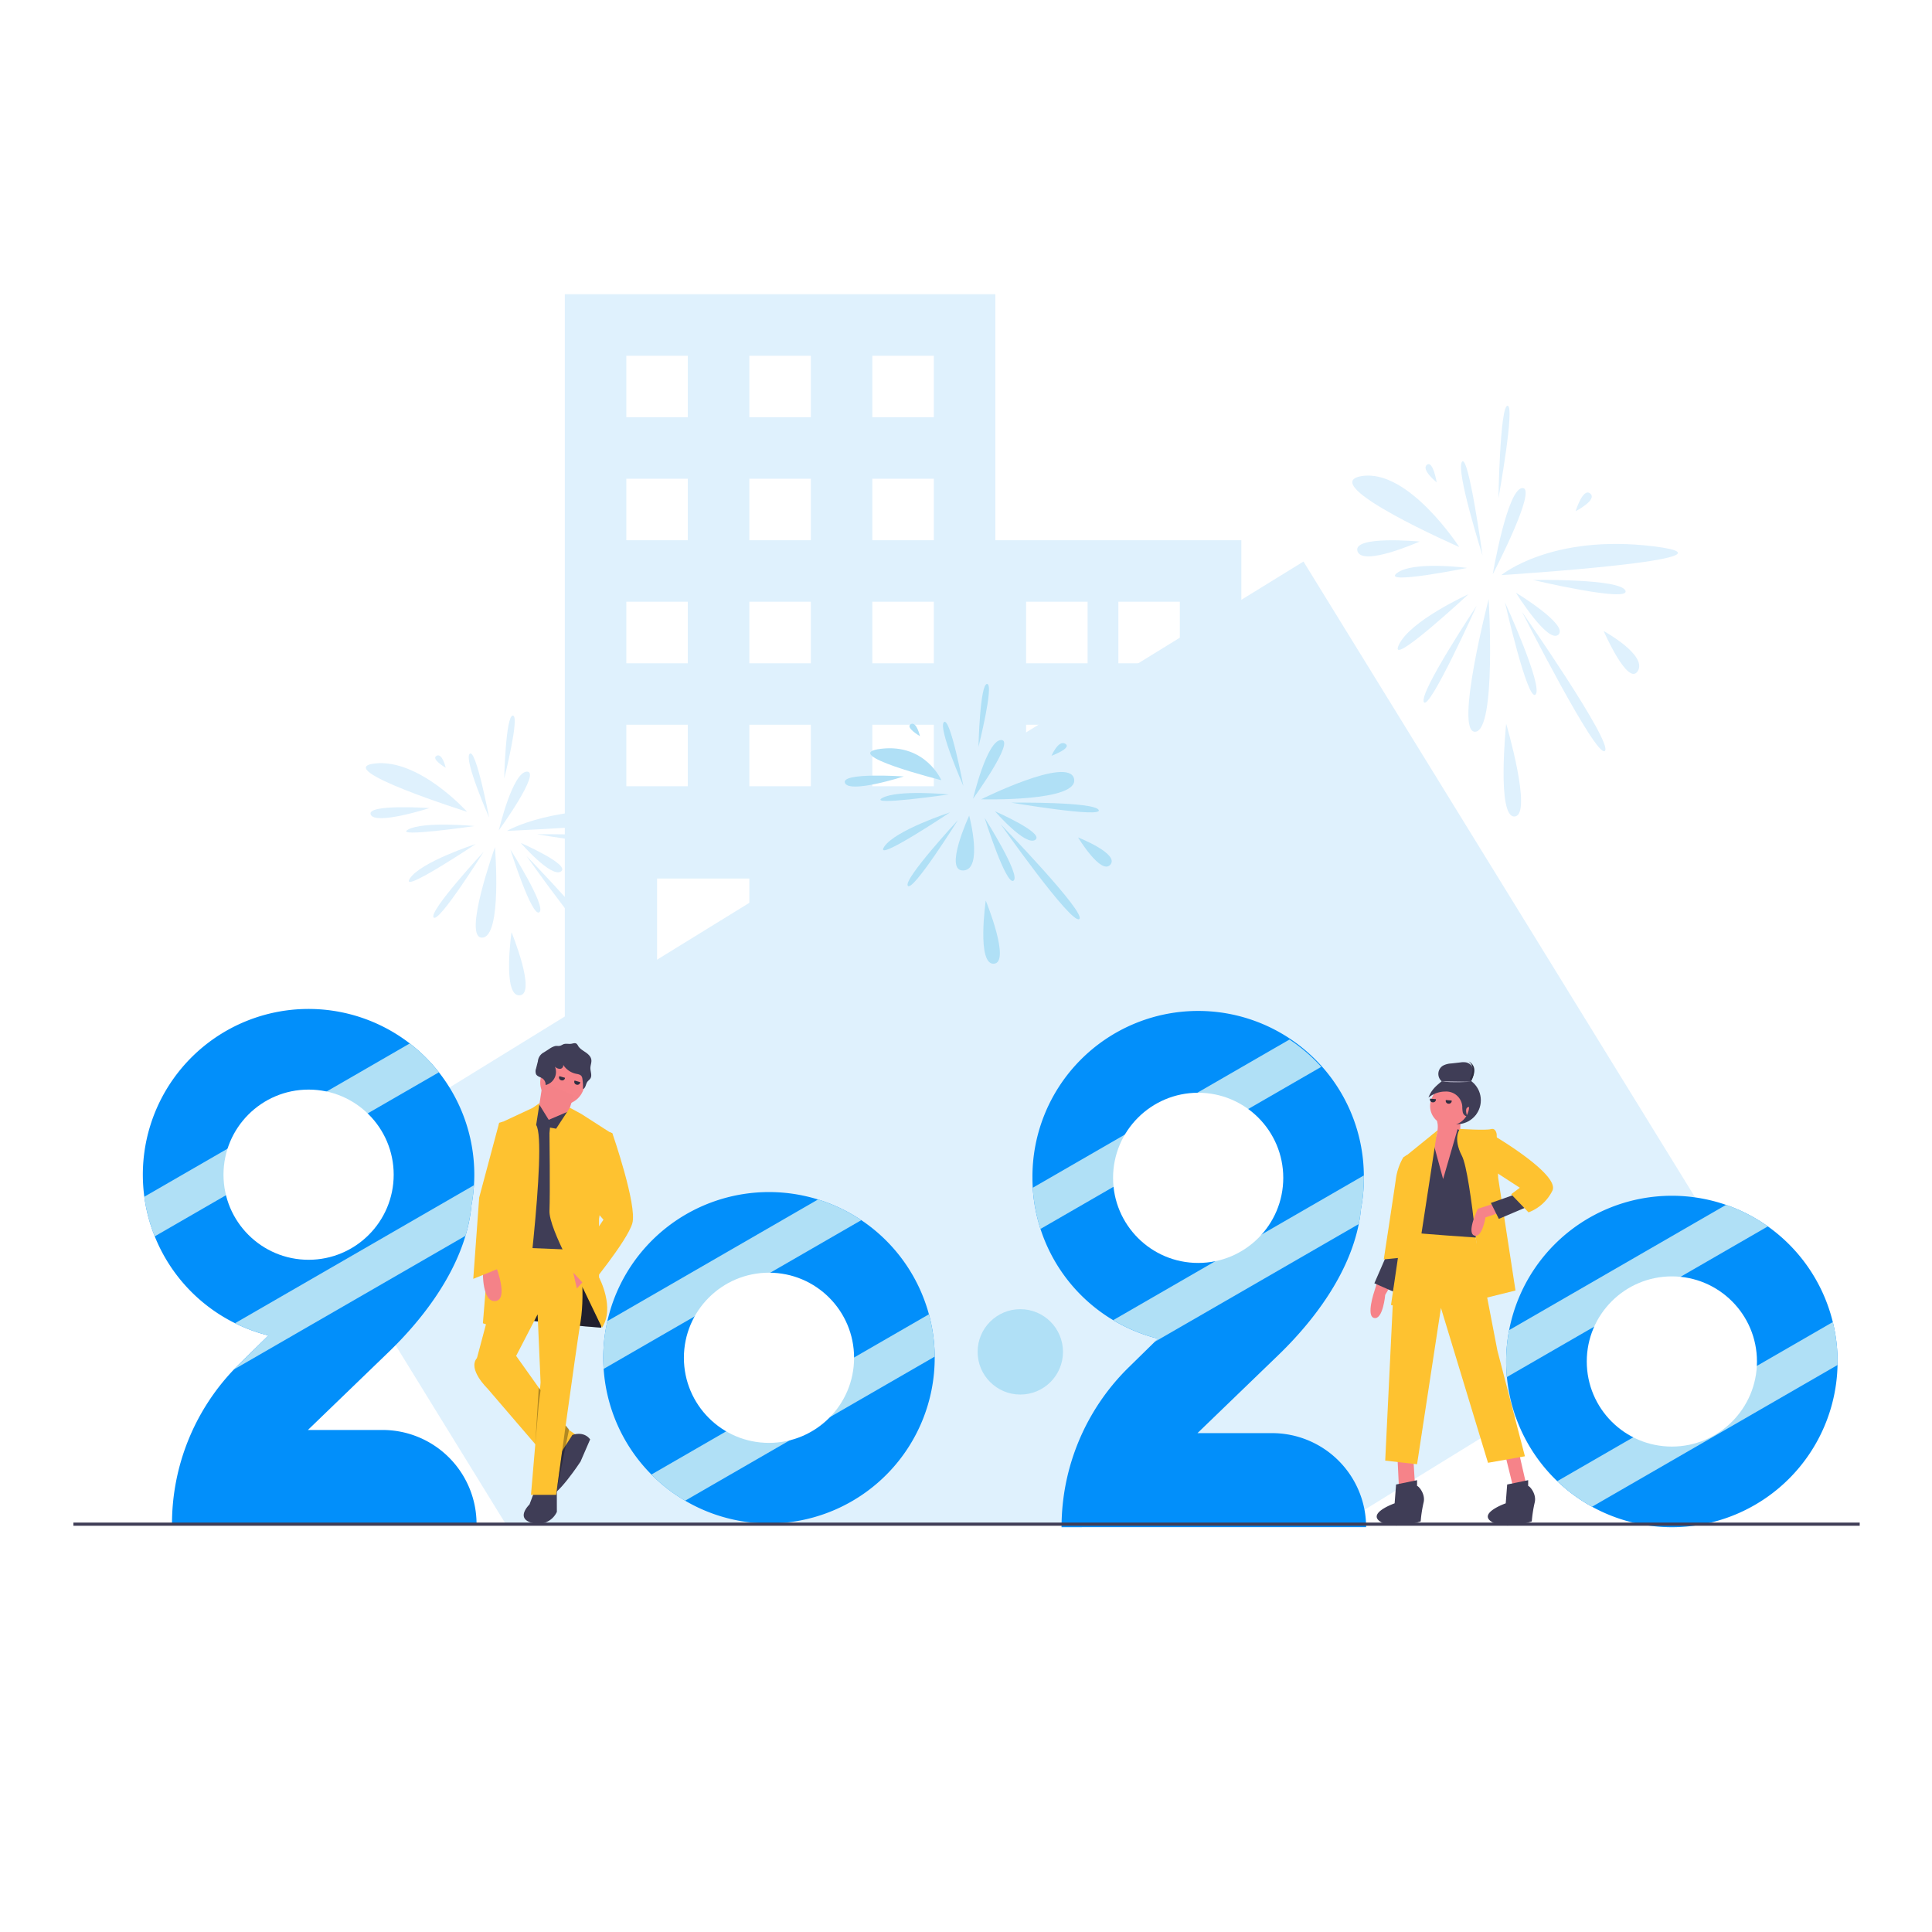 <svg xmlns="http://www.w3.org/2000/svg" xmlns:xlink="http://www.w3.org/1999/xlink" width="1500" height="1500" viewBox="0 0 1500 1500">
  <rect x="0" y="0" width="1500" height="1500" fill="#808080" stroke="none"/>
  <defs>
    <clipPath id="clip-undraw_new_decade_n-4-qd">
      <rect width="1500" height="1500"/>
    </clipPath>
  </defs>
  <g id="undraw_new_decade_n-4-qd" clip-path="url(#clip-undraw_new_decade_n-4-qd)">
    <rect width="1500" height="1500" fill="#fff"/>
    <g id="undraw_new_decade_n-4-qd-2" data-name="undraw_new_decade_n-4-qd">
      <path id="iconmonstr-building-17" d="M527.268,573.019H2V0H336.261V191.006H527.268ZM145.255,453.64H73.627v95.5h71.627Zm119.379,0H193.006v95.5h71.627Zm191.006,0H384.013v95.5H455.64ZM97.5,334.261H49.752v47.752H97.5Zm191.006,0H240.758v47.752H288.51Zm-95.5,0H145.255v47.752h47.752Zm214.882,0H360.137v47.752h47.752Zm71.627,0H431.765v47.752h47.752ZM97.5,238.758H49.752V286.51H97.5Zm191.006,0H240.758V286.51H288.51Zm-95.5,0H145.255V286.51h47.752Zm214.882,0H360.137V286.51h47.752Zm71.627,0H431.765V286.51h47.752ZM97.5,143.255H49.752v47.752H97.5Zm191.006,0H240.758v47.752H288.51Zm-95.5,0H145.255v47.752h47.752Zm-95.5-95.5H49.752V95.5H97.5Zm191.006,0H240.758V95.5H288.51Zm-95.5,0H145.255V95.5h47.752Z" transform="translate(436.522 228.43)" fill="#dff1fd" fill-rule="evenodd"/>
      <path id="Path_5364" data-name="Path 5364" d="M1264.886,653.461,952.361,845.955H303.8L140.39,580.657,923.1,98.565Z" transform="translate(88.914 337.406)" fill="#dff1fd"/>
      <path id="Path_5365" data-name="Path 5365" d="M916.932,549.344l-.562,17.039-4.5,36.445L896.7,605.2l-3.934-14.673V571.59s8.429-13.253,6.181-22.246S916.932,549.344,916.932,549.344Z" transform="translate(216.989 322.027)" fill="#f68389"/>
      <circle id="Ellipse_759" data-name="Ellipse 759" cx="18.587" cy="18.587" r="18.587" transform="translate(1112.548 835.66)" fill="#3f3d56"/>
      <path id="Path_5366" data-name="Path 5366" d="M837.622,665.95l1.123,23.041,12.363-3.371-1.123-18.545Z" transform="translate(247.409 466.385)" fill="#f68389"/>
      <path id="Path_5367" data-name="Path 5367" d="M905.844,664.431l5.9,23.882,10.114-2.247-5.338-23.322Z" transform="translate(262.918 465.656)" fill="#f68389"/>
      <path id="Path_5368" data-name="Path 5368" d="M860.773,649.513l-2.248,7.305s-6.743,19.668,0,20.792,8.429-17.983,8.429-17.983l3.934-6.743Z" transform="translate(208.523 345.706)" fill="#f68389"/>
      <path id="Path_5369" data-name="Path 5369" d="M832.523,537.289l-9.554,21.916,14.466,6.372,8.012-28.289Z" transform="translate(244.078 437.137)" fill="#3f3d56"/>
      <path id="Path_5370" data-name="Path 5370" d="M898.958,522.345l17.983,93.285L938.3,697.676l-28.66,5.058L873.108,582.474,854.564,703.856l-24.726-2.809,6.181-127.563,13.487-54.51Z" transform="translate(245.64 432.974)" fill="#fec230"/>
      <path id="Path_5371" data-name="Path 5371" d="M890.789,779.464c1.124,0,6.743,6.182,5.058,12.925A99.789,99.789,0,0,0,893.6,807s-20.511,7.024-31.188.281,10.958-14.33,10.958-14.33l1.124-14.611,16.3-3.372Z" transform="translate(209.415 374.225)" fill="#3f3d56"/>
      <path id="Path_5372" data-name="Path 5372" d="M961.072,779.464c1.124,0,6.744,6.182,5.058,12.925A99.8,99.8,0,0,0,963.882,807s-20.511,7.024-31.189.281,10.958-14.33,10.958-14.33l1.124-14.611,16.3-3.372Z" transform="translate(225.392 374.225)" fill="#3f3d56"/>
      <circle id="Ellipse_760" data-name="Ellipse 760" cx="15.173" cy="15.173" r="15.173" transform="translate(1110.318 843.491)" fill="#f68389"/>
      <path id="Path_5373" data-name="Path 5373" d="M905.631,591.677,916.87,552.9l3.934,2.248,21.916,55.071L932.6,637.2s-49.452-3.372-49.452-3.934,5.058-65.187,5.058-65.187l9.814-11.351.3,7.979Z" transform="translate(214.803 323.744)" fill="#3f3d56"/>
      <path id="Path_5374" data-name="Path 5374" d="M941.032,556.866s-.562-5.058-4.5-3.934-24.035-.163-24.035-.163-5.749,6.906,1.557,20.955S929.512,684.71,929.512,684.71l26.131-6.462-13.487-87.665Z" transform="translate(220.986 323.714)" fill="#fec230"/>
      <path id="Path_5375" data-name="Path 5375" d="M869.746,458.306l-26.692,21.635,1.685,37.652L833.5,594.018l14.61,3.371L868.9,461.96Z" transform="translate(246.473 419.183)" fill="#fec230"/>
      <path id="Path_5376" data-name="Path 5376" d="M936.73,600.063,924.367,604s-8.991,18.544-2.81,20.792,8.7-14.024,8.7-14.024l11.529-3.959Z" transform="translate(223.04 334.465)" fill="#f68389"/>
      <path id="Path_5377" data-name="Path 5377" d="M882.467,571.106l-.579-1.874-2.793,1.874a45.518,45.518,0,0,0-5.62,15.735c-1.124,8.429-9.553,63.5-9.553,63.5l16.859-1.686Z" transform="translate(210.432 327.457)" fill="#fec230"/>
      <path id="Path_5378" data-name="Path 5378" d="M915.793,498.828l-19.106,6.743,6.181,12.363,22.478-9.552Z" transform="translate(260.836 428.394)" fill="#3f3d56"/>
      <path id="Path_5379" data-name="Path 5379" d="M930.313,555.191c.562,0,55.633,32.031,49.452,44.956a34.006,34.006,0,0,1-18.544,16.859l-13.487-14.049,6.743-5.058-20.792-13.487Z" transform="translate(225.523 324.265)" fill="#fec230"/>
      <path id="Path_5380" data-name="Path 5380" d="M930.138,534.482c-.285-3.478-1.95-7.044-5.03-8.685,1.546-3.106,2.929-6.652,1.909-9.968a7.608,7.608,0,0,0-5.731-5.128,14.932,14.932,0,0,0-4.453.058l-6.944.787a15.164,15.164,0,0,0-6.508,1.753,7.539,7.539,0,0,0-.871,12.1c-4.858,3.886-8.1,6.836-10.315,12.651a20.887,20.887,0,0,1,13.12-4.7,12.506,12.506,0,0,1,13.139,11.459,23.141,23.141,0,0,0,.427,4.852c.472,1.558,1.895,3.018,3.507,2.79-.224.032-1.6-4.1-.631-6.01l.015-.031a1.817,1.817,0,0,1,.987-.847,2.842,2.842,0,0,1,3.777,1.976c.539,2.07,1.4,4.712,2.155,4.011.987-.918.572-9.015.838-10.27a23.568,23.568,0,0,0,.607-6.8Z" transform="translate(216.859 314.119)" fill="#3f3d56"/>
      <path id="Path_5381" data-name="Path 5381" d="M923.132,522.991s-15.272,1-22.576-.332" transform="translate(218.759 316.869)" fill="#d0cde1"/>
      <path id="Path_5382" data-name="Path 5382" d="M918.384,523.8c1.547-3.106,2.929-6.652,1.909-9.968a7.531,7.531,0,0,0-2.664-3.744,7.624,7.624,0,0,1,4.073,4.59c1.02,3.317-.363,6.862-1.909,9.968C918.567,524.467,921.464,525.446,918.384,523.8Z" transform="translate(222.641 314.012)" fill="#2f2e41"/>
      <path id="Path_5383" data-name="Path 5383" d="M153.7,752.656,176.409,730.4a127.879,127.879,0,0,1-25.921-9.536,128.674,128.674,0,1,1,185.78-115.307q0,4.124-.27,8.2a129.353,129.353,0,0,1-1.951,15.7,121.55,121.55,0,0,1-4.639,23.552c-10.175,34.12-34.181,65.674-59.586,90.2L207.08,803.762h57.905a73.035,73.035,0,0,1,73.026,73.014l-236.456.012a173.786,173.786,0,0,1,48.053-119.975Q151.609,754.7,153.7,752.656Z" transform="translate(31.98 306.463)" fill="#028ffa"/>
      <path id="Path_5384" data-name="Path 5384" d="M308.559,521.106l-55.315,31.935-109.98,63.5L87.936,648.49a127.863,127.863,0,0,1-8.076-30.781L144.478,580.4l76.879-44.38,64.594-37.311A128.451,128.451,0,0,1,308.559,521.106Z" transform="translate(32.197 311.425)" fill="#b0e0f6"/>
      <path id="Path_5385" data-name="Path 5385" d="M322.9,588.407a129.347,129.347,0,0,1-1.951,15.7,121.55,121.55,0,0,1-4.639,23.552L136.51,731.464q2.007-2.117,4.1-4.161l22.705-22.251a127.879,127.879,0,0,1-25.921-9.536Z" transform="translate(45.075 331.815)" fill="#b0e0f6"/>
      <circle id="Ellipse_761" data-name="Ellipse 761" cx="66.069" cy="66.069" r="66.069" transform="translate(173.521 845.953)" fill="#fff"/>
      <path id="Path_5386" data-name="Path 5386" d="M627.512,721.392a128.665,128.665,0,0,1-257.038,8.628c-.2-2.847-.295-5.732-.295-8.628a128.677,128.677,0,0,1,252.84-33.776v.012a127.694,127.694,0,0,1,4.48,32.843v.012C627.512,720.79,627.512,721.085,627.512,721.392Z" transform="translate(98.193 332.793)" fill="#028ffa"/>
      <path id="Path_5387" data-name="Path 5387" d="M570.516,613.463l-70.694,40.808-58.7,33.9-70.645,40.784c-.2-2.847-.295-5.732-.295-8.628a128.791,128.791,0,0,1,3.166-28.474l163.6-94.455a128.241,128.241,0,0,1,33.567,16.066Z" transform="translate(98.193 333.859)" fill="#b0e0f6"/>
      <path id="Path_5388" data-name="Path 5388" d="M620.578,702.891v.012l-81.2,46.871-.025.012-31.383,18.128L426.8,814.786a128.155,128.155,0,0,1-26.167-20.337l58.065-33.53L558,703.59l58.1-33.543a127.693,127.693,0,0,1,4.48,32.843Z" transform="translate(105.115 350.374)" fill="#b0e0f6"/>
      <circle id="Ellipse_762" data-name="Ellipse 762" cx="66.069" cy="66.069" r="66.069" transform="translate(530.971 988.114)" fill="#fff"/>
      <path id="Path_5389" data-name="Path 5389" d="M736.626,735.039l2.516-2.467a128.555,128.555,0,0,1-97.228-117.148q-.239-3.811-.233-7.7a128.653,128.653,0,1,1,257.3-1.866c.021.626.021,1.24.021,1.866a129.855,129.855,0,0,1-2.216,23.868,113.111,113.111,0,0,1-1.76,11.982v.012c-7.683,38.538-34.205,74.5-62.471,101.782l-62.741,60.556h57.905a73.035,73.035,0,0,1,73.026,73.014l-236.468.012a173.794,173.794,0,0,1,52.157-124.127Z" transform="translate(159.91 306.75)" fill="#028ffa"/>
      <path id="Path_5390" data-name="Path 5390" d="M865.844,517.446,647.884,643.283a127.511,127.511,0,0,1-6.014-31.972L841.187,496.238a128.834,128.834,0,0,1,24.657,21.208Z" transform="translate(159.954 310.863)" fill="#b0e0f6"/>
      <path id="Path_5391" data-name="Path 5391" d="M887.386,584.073a129.854,129.854,0,0,1-2.216,23.868,113.174,113.174,0,0,1-1.76,11.982v.012l-158.4,91.448,2.516-2.467a127.852,127.852,0,0,1-34.758-14.36L887.362,582.208C887.386,582.833,887.386,583.447,887.386,584.073Z" transform="translate(171.525 330.406)" fill="#b0e0f6"/>
      <circle id="Ellipse_763" data-name="Ellipse 763" cx="66.069" cy="66.069" r="66.069" transform="translate(864.182 848.408)" fill="#fff"/>
      <path id="Path_5392" data-name="Path 5392" d="M1198.66,723.725c0,.908-.012,1.829-.025,2.737a128.658,128.658,0,0,1-256.719,9.364c-.393-3.989-.577-8.014-.577-12.1a128.66,128.66,0,1,1,257.32,0Z" transform="translate(228.03 333.32)" fill="#028ffa"/>
      <path id="Path_5393" data-name="Path 5393" d="M1144.535,617.524,941.917,734.512c-.393-3.989-.577-8.014-.577-12.1a127.379,127.379,0,0,1,2.319-24.35l168.45-97.253a128.02,128.02,0,0,1,32.426,16.716Z" transform="translate(228.03 334.634)" fill="#b0e0f6"/>
      <path id="Path_5394" data-name="Path 5394" d="M1191.311,705.557c0,.908-.012,1.829-.025,2.737l-190.6,110.042A128.479,128.479,0,0,1,973.67,798.49l213.971-123.542a128.312,128.312,0,0,1,3.67,30.609Z" transform="translate(235.38 351.488)" fill="#b0e0f6"/>
      <circle id="Ellipse_764" data-name="Ellipse 764" cx="66.069" cy="66.069" r="66.069" transform="translate(1231.961 990.978)" fill="#fff"/>
      <path id="Path_5395" data-name="Path 5395" d="M384.3,678.769V689.68s-78.106-5.743-82.126-12.06,5.169-48.242,5.169-48.242l67.768,13.209Z" transform="translate(82.504 341.129)" fill="#2f2e41"/>
      <path id="Path_5396" data-name="Path 5396" d="M384.3,678.769V689.68s-78.106-5.743-82.126-12.06,5.169-48.242,5.169-48.242l67.768,13.209Z" transform="translate(82.504 341.129)" opacity="0.3"/>
      <path id="Path_5397" data-name="Path 5397" d="M319.381,694.648l42.5,59.728,5.743,4.02-16.655,24.7-52.262-60.877s-15.506-14.932-8.04-23.547S319.381,694.648,319.381,694.648Z" transform="translate(79.656 355.688)" fill="#fec230"/>
      <path id="Path_5398" data-name="Path 5398" d="M355.272,746.522s8.615-3.446,13.783,3.446L361.59,767.2s-18.378,28.141-25.844,27.567S330,783.278,332.3,782.129s8-12.3,8-12.3Z" transform="translate(89.136 367.562)" fill="#3f3d56"/>
      <path id="Path_5399" data-name="Path 5399" d="M345.56,781.033l.033,17.176a15.931,15.931,0,0,1-18.952,8.615c-13.783-3.446-2.3-14.358-2.3-14.358l3.446-9.189Z" transform="translate(86.754 375.603)" fill="#3f3d56"/>
      <circle id="Ellipse_765" data-name="Ellipse 765" cx="17.229" cy="17.229" r="17.229" transform="translate(419.425 823.197)" fill="#f68389"/>
      <path id="Path_5400" data-name="Path 5400" d="M297.573,427.874l-3.445,22.4,16.08,22.972,11.486-35.033Z" transform="translate(123.861 412.265)" fill="#f48288"/>
      <path id="Path_5401" data-name="Path 5401" d="M306.317,453.92l15.478-6.6,2.326,112.851-48.242-3.446,16.655-107.97,6.495-6.6Z" transform="translate(119.713 415.509)" fill="#3f3d56"/>
      <path id="Path_5402" data-name="Path 5402" d="M336.149,559.1l.428-4.311,4.741.865,10.646-16.275,8.88,4.789,24.121,15.506-10.338,66.045v45.37s12.635,23.547,2.3,39.053l-14.358-29.864s-26.992-46.519-26.418-60.877S336.149,559.1,336.149,559.1Z" transform="translate(90.455 320.669)" fill="#fec230"/>
      <path id="Path_5403" data-name="Path 5403" d="M335.383,553.447l2.661-17.008-5.532,3.8L306.667,552.3,294.033,707.362l30.438,10.912S344.572,567.23,335.383,553.447Z" transform="translate(80.884 320.002)" fill="#fec230"/>
      <path id="Path_5404" data-name="Path 5404" d="M313.261,627.506l56.282,2.3s5.169,31.013,1.149,55.708S351.74,819.9,351.74,819.9H332.214L339.68,732.6l-2.3-52.836L320.727,711.93l-30.438,1.723Z" transform="translate(80.032 340.703)" fill="#fec230"/>
      <path id="Path_5405" data-name="Path 5405" d="M355.114,498.995c1.339-.217,2.819-.839,3.955-.1a5.247,5.247,0,0,1,1.368,1.823c1.314,2.145,3.616,3.439,5.693,4.859s4.149,3.279,4.525,5.767c.324,2.142-.691,4.264-.721,6.431-.038,2.74,1.448,5.711.045,8.065-.642,1.076-1.783,1.769-2.484,2.807-1.239,1.833-1.234,4.787-3.324,5.51a43.042,43.042,0,0,0-.44-7.828,5.114,5.114,0,0,0-.666-2.128c-.935-1.4-2.853-1.61-4.5-1.966a15.461,15.461,0,0,1-10.084-7.461c1.052,1.246-.142,3.353-1.745,3.655a5.328,5.328,0,0,1-4.378-1.744,10.488,10.488,0,0,1-7.232,14.351,5.69,5.69,0,0,0-2.336-5.058c-1.66-1.173-4.032-1.521-5.021-3.3a6.227,6.227,0,0,1-.017-4.514l1.408-5.589a8.6,8.6,0,0,1,4.632-6.89l4.22-2.7a15.172,15.172,0,0,1,4.324-2.177c1.381-.346,2.78.081,4.133-.289,1.118-.306,2.027-1.108,3.19-1.365C351.457,498.763,353.307,499.287,355.114,498.995Z" transform="translate(88.455 311.387)" fill="#3f3d56"/>
      <path id="Path_5406" data-name="Path 5406" d="M304.371,640.141s9.763,25.269-.574,26.418-9.763-22.4-9.763-22.4Z" transform="translate(80.883 343.575)" fill="#f48288"/>
      <path id="Path_5407" data-name="Path 5407" d="M278.794,454.91l-2.764-1.964-2.98.816-15.506,58-4.6,63.174,21.25-8.615-1.149-44.8Z" transform="translate(114.501 417.964)" fill="#fec230"/>
      <path id="Path_5408" data-name="Path 5408" d="M325.3,553.829l-6.317,6.891-2.811-12.376Z" transform="translate(128.872 439.65)" fill="#f48288"/>
      <path id="Path_5409" data-name="Path 5409" d="M376.816,556.755l2.913-2.024,2.255.875s19.526,56.282,15.506,70.065-34.458,50.539-34.458,50.539l-13.783-14.932L375.093,622.8l-8.04-9.189Z" transform="translate(93.436 324.16)" fill="#fec230"/>
      <path id="Path_5410" data-name="Path 5410" d="M294.851,633.947l-2.663,31.138,2.663-43.921,1.441,2.025Z" transform="translate(123.421 456.204)" opacity="0.3"/>
      <path id="Path_5411" data-name="Path 5411" d="M312.661,645.1,305.8,694.99l9.509-46.859Z" transform="translate(126.515 461.645)" opacity="0.3"/>
      <rect id="Rectangle_922" data-name="Rectangle 922" width="1386.873" height="2.455" transform="translate(57 1182.133)" fill="#3f3d56"/>
      <circle id="Ellipse_766" data-name="Ellipse 766" cx="33.138" cy="33.138" r="33.138" transform="translate(759.027 1016.445)" fill="#b0e0f6"/>
      <path id="Path_5412" data-name="Path 5412" d="M927.612,214.571s-45.362,20.489-54.062,39.4S927.612,214.571,927.612,214.571Z" transform="translate(212.432 246.834)" fill="#dff1fd"/>
      <path id="Path_5413" data-name="Path 5413" d="M927.031,198.2s-41.8-5.635-54.484,3.995S927.031,198.2,927.031,198.2Z" transform="translate(212.03 242.74)" fill="#dff1fd"/>
      <path id="Path_5414" data-name="Path 5414" d="M929.49,203.578s-21.027-66.21-15.932-72.764S929.49,203.578,929.49,203.578Z" transform="translate(221.534 227.707)" fill="#dff1fd"/>
      <path id="Path_5415" data-name="Path 5415" d="M932.867,214.288s11.286-66.924,23.109-66.924S932.867,214.288,932.867,214.288Z" transform="translate(226.104 231.557)" fill="#dff1fd"/>
      <path id="Path_5416" data-name="Path 5416" d="M938.264,206.92s38.8-32.154,118.3-22.339S938.264,206.92,938.264,206.92Z" transform="translate(227.331 239.593)" fill="#dff1fd"/>
      <path id="Path_5417" data-name="Path 5417" d="M958.313,205.518s67.965-1.19,71.784,8.327S958.313,205.518,958.313,205.518Z" transform="translate(231.889 244.766)" fill="#dff1fd"/>
      <path id="Path_5418" data-name="Path 5418" d="M947.517,213.56s41.052,24.883,33.03,32.539S947.517,213.56,947.517,213.56Z" transform="translate(229.435 246.604)" fill="#dff1fd"/>
      <path id="Path_5419" data-name="Path 5419" d="M1003.035,237.829s34.069,18.616,26.5,31.027S1003.035,237.829,1003.035,237.829Z" transform="translate(242.055 252.121)" fill="#dff1fd"/>
      <path id="Path_5420" data-name="Path 5420" d="M951.373,225.694s70.977,101.767,64.353,107.973S951.373,225.694,951.373,225.694Z" transform="translate(230.312 249.363)" fill="#dff1fd"/>
      <path id="Path_5421" data-name="Path 5421" d="M940.578,219.627s29.883,65.269,23.785,71.614S940.578,219.627,940.578,219.627Z" transform="translate(227.857 247.984)" fill="#dff1fd"/>
      <path id="Path_5422" data-name="Path 5422" d="M933.194,217.6s-26.9,104.073-10.391,103S933.194,217.6,933.194,217.6Z" transform="translate(222.599 247.524)" fill="#dff1fd"/>
      <path id="Path_5423" data-name="Path 5423" d="M930.354,221.82s-45.146,67.716-41.014,74.847S930.354,221.82,930.354,221.82Z" transform="translate(216.148 248.482)" fill="#dff1fd"/>
      <path id="Path_5424" data-name="Path 5424" d="M927.045,194.941s-39.36-60.971-75.756-55.062S927.045,194.941,927.045,194.941Z" transform="translate(205.908 229.764)" fill="#dff1fd"/>
      <path id="Path_5425" data-name="Path 5425" d="M895.578,181.383s-52.05-4.964-48.265,7.446S895.578,181.383,895.578,181.383Z" transform="translate(206.611 239.067)" fill="#dff1fd"/>
      <path id="Path_5426" data-name="Path 5426" d="M899,146.413s-2.839-17.375-7.571-13.652S899,146.413,899,146.413Z" transform="translate(216.438 228.118)" fill="#dff1fd"/>
      <path id="Path_5427" data-name="Path 5427" d="M936.465,167.107s12.986-71.562,7.1-71.824S936.465,167.107,936.465,167.107Z" transform="translate(226.922 219.717)" fill="#dff1fd"/>
      <path id="Path_5428" data-name="Path 5428" d="M985.3,164.673s5.678-18.616,11.356-13.652S985.3,164.673,985.3,164.673Z" transform="translate(238.023 232.197)" fill="#dff1fd"/>
      <path id="Path_5429" data-name="Path 5429" d="M941.722,296.478s-7.571,73.223,6.625,71.982S941.722,296.478,941.722,296.478Z" transform="translate(227.659 265.454)" fill="#dff1fd"/>
      <path id="Path_5430" data-name="Path 5430" d="M299.135,372.535s-42.944,13.956-51.18,26.838S299.135,372.535,299.135,372.535Z" transform="translate(70.231 282.743)" fill="#dff1fd"/>
      <path id="Path_5431" data-name="Path 5431" d="M298.585,361.384S259.01,357.546,247,364.1,298.585,361.384,298.585,361.384Z" transform="translate(69.851 279.954)" fill="#dff1fd"/>
      <path id="Path_5432" data-name="Path 5432" d="M300.913,365.047s-19.906-45.1-15.083-49.562S300.913,365.047,300.913,365.047Z" transform="translate(78.848 269.715)" fill="#dff1fd"/>
      <path id="Path_5433" data-name="Path 5433" d="M304.11,372.342s10.684-45.584,21.877-45.584S304.11,372.342,304.11,372.342Z" transform="translate(83.175 272.337)" fill="#dff1fd"/>
      <path id="Path_5434" data-name="Path 5434" d="M309.22,367.323s36.733-21.9,111.99-15.216S309.22,367.323,309.22,367.323Z" transform="translate(84.336 277.811)" fill="#dff1fd"/>
      <path id="Path_5435" data-name="Path 5435" d="M328.2,366.368s64.343-.81,67.958,5.672S328.2,366.368,328.2,366.368Z" transform="translate(88.65 281.334)" fill="#dff1fd"/>
      <path id="Path_5436" data-name="Path 5436" d="M317.98,371.846s38.863,16.949,31.269,22.164S317.98,371.846,317.98,371.846Z" transform="translate(86.327 282.586)" fill="#dff1fd"/>
      <path id="Path_5437" data-name="Path 5437" d="M370.539,388.377s32.253,12.68,25.086,21.134S370.539,388.377,370.539,388.377Z" transform="translate(98.275 286.344)" fill="#dff1fd"/>
      <path id="Path_5438" data-name="Path 5438" d="M321.63,380.111s67.194,69.318,60.923,73.545S321.63,380.111,321.63,380.111Z" transform="translate(87.157 284.465)" fill="#dff1fd"/>
      <path id="Path_5439" data-name="Path 5439" d="M311.41,375.979s28.29,44.457,22.517,48.78S311.41,375.979,311.41,375.979Z" transform="translate(84.834 283.526)" fill="#dff1fd"/>
      <path id="Path_5440" data-name="Path 5440" d="M304.42,374.6s-25.462,70.889-9.837,70.158S304.42,374.6,304.42,374.6Z" transform="translate(79.855 283.212)" fill="#dff1fd"/>
      <path id="Path_5441" data-name="Path 5441" d="M301.731,377.472S258.992,423.6,262.9,428.454,301.731,377.472,301.731,377.472Z" transform="translate(73.75 283.865)" fill="#dff1fd"/>
      <path id="Path_5442" data-name="Path 5442" d="M298.6,359.164s-37.262-41.53-71.719-37.5S298.6,359.164,298.6,359.164Z" transform="translate(64.055 271.115)" fill="#dff1fd"/>
      <path id="Path_5443" data-name="Path 5443" d="M268.809,349.929s-49.276-3.381-45.692,5.072S268.809,349.929,268.809,349.929Z" transform="translate(64.721 277.452)" fill="#dff1fd"/>
      <path id="Path_5444" data-name="Path 5444" d="M272.048,326.109s-2.688-11.835-7.167-9.3S272.048,326.109,272.048,326.109Z" transform="translate(74.023 269.995)" fill="#dff1fd"/>
      <path id="Path_5445" data-name="Path 5445" d="M307.516,340.205s12.294-48.744,6.722-48.922S307.516,340.205,307.516,340.205Z" transform="translate(83.949 264.272)" fill="#dff1fd"/>
      <path id="Path_5446" data-name="Path 5446" d="M353.749,338.547s5.376-12.68,10.751-9.3S353.749,338.547,353.749,338.547Z" transform="translate(94.458 272.772)" fill="#dff1fd"/>
      <path id="Path_5447" data-name="Path 5447" d="M312.494,428.325s-7.167,49.875,6.271,49.03S312.494,428.325,312.494,428.325Z" transform="translate(84.646 295.425)" fill="#dff1fd"/>
      <path id="Path_5448" data-name="Path 5448" d="M599.135,352.535s-42.944,13.956-51.18,26.838S599.135,352.535,599.135,352.535Z" transform="translate(138.428 278.196)" fill="#b0e0f6"/>
      <path id="Path_5449" data-name="Path 5449" d="M598.585,341.384s-39.575-3.838-51.58,2.721S598.585,341.384,598.585,341.384Z" transform="translate(138.047 275.408)" fill="#b0e0f6"/>
      <path id="Path_5450" data-name="Path 5450" d="M600.913,345.047s-19.906-45.1-15.083-49.562S600.913,345.047,600.913,345.047Z" transform="translate(147.044 265.168)" fill="#b0e0f6"/>
      <path id="Path_5451" data-name="Path 5451" d="M604.11,352.342s10.684-45.584,21.877-45.584S604.11,352.342,604.11,352.342Z" transform="translate(151.371 267.791)" fill="#b0e0f6"/>
      <path id="Path_5452" data-name="Path 5452" d="M609.22,348.2s68.157-33.975,72.142-15.939S609.22,348.2,609.22,348.2Z" transform="translate(152.532 272.388)" fill="#b0e0f6"/>
      <path id="Path_5453" data-name="Path 5453" d="M628.2,346.368s64.343-.81,67.958,5.672S628.2,346.368,628.2,346.368Z" transform="translate(156.847 276.787)" fill="#b0e0f6"/>
      <path id="Path_5454" data-name="Path 5454" d="M617.98,351.846s38.863,16.949,31.27,22.164S617.98,351.846,617.98,351.846Z" transform="translate(154.523 278.04)" fill="#b0e0f6"/>
      <path id="Path_5455" data-name="Path 5455" d="M670.539,368.377s32.253,12.68,25.086,21.134S670.539,368.377,670.539,368.377Z" transform="translate(166.472 281.798)" fill="#b0e0f6"/>
      <path id="Path_5456" data-name="Path 5456" d="M621.63,360.111s67.194,69.318,60.923,73.545S621.63,360.111,621.63,360.111Z" transform="translate(155.354 279.919)" fill="#b0e0f6"/>
      <path id="Path_5457" data-name="Path 5457" d="M611.41,355.979s28.29,44.457,22.517,48.78S611.41,355.979,611.41,355.979Z" transform="translate(153.03 278.979)" fill="#b0e0f6"/>
      <path id="Path_5458" data-name="Path 5458" d="M603.591,354.6s-20.114,43.3-4.49,42.565S603.591,354.6,603.591,354.6Z" transform="translate(148.881 278.666)" fill="#b0e0f6"/>
      <path id="Path_5459" data-name="Path 5459" d="M601.731,357.472S558.992,403.6,562.9,408.454,601.731,357.472,601.731,357.472Z" transform="translate(141.946 279.319)" fill="#b0e0f6"/>
      <path id="Path_5460" data-name="Path 5460" d="M594.267,336.759s-12.231-28.429-46.688-24.4S594.267,336.759,594.267,336.759Z" transform="translate(136.583 268.974)" fill="#b0e0f6"/>
      <path id="Path_5461" data-name="Path 5461" d="M568.809,329.929s-49.276-3.381-45.692,5.072S568.809,329.929,568.809,329.929Z" transform="translate(132.917 272.906)" fill="#b0e0f6"/>
      <path id="Path_5462" data-name="Path 5462" d="M572.048,306.109s-2.688-11.835-7.167-9.3S572.048,306.109,572.048,306.109Z" transform="translate(142.22 265.448)" fill="#b0e0f6"/>
      <path id="Path_5463" data-name="Path 5463" d="M607.516,320.205s12.294-48.744,6.722-48.922S607.516,320.205,607.516,320.205Z" transform="translate(152.146 259.726)" fill="#b0e0f6"/>
      <path id="Path_5464" data-name="Path 5464" d="M653.749,318.547s5.375-12.68,10.751-9.3S653.749,318.547,653.749,318.547Z" transform="translate(162.654 268.226)" fill="#b0e0f6"/>
      <path id="Path_5465" data-name="Path 5465" d="M612.494,408.325s-7.167,49.875,6.271,49.03S612.494,408.325,612.494,408.325Z" transform="translate(152.843 290.879)" fill="#b0e0f6"/>
      <g id="Group_144" data-name="Group 144" transform="translate(434.241 835.522) rotate(16)">
        <path id="Subtraction_4" data-name="Subtraction 4" d="M2.336,2.66A2.227,2.227,0,0,1,0,.569,1.89,1.89,0,0,1,.088,0h4.5a1.9,1.9,0,0,1,.087.569A2.227,2.227,0,0,1,2.336,2.66Z" transform="translate(0 0)" fill="#2f2e41"/>
        <path id="Subtraction_5" data-name="Subtraction 5" d="M2.336,2.66A2.227,2.227,0,0,1,0,.569,1.89,1.89,0,0,1,.088,0h4.5a1.9,1.9,0,0,1,.087.569A2.227,2.227,0,0,1,2.336,2.66Z" transform="translate(12.296 0)" fill="#2f2e41"/>
      </g>
      <g id="Group_153" data-name="Group 153" transform="matrix(0.996, 0.087, -0.087, 0.996, 1110.242, 852.983)">
        <path id="Subtraction_4-2" data-name="Subtraction 4" d="M2.336,2.66A2.227,2.227,0,0,1,0,.569,1.89,1.89,0,0,1,.088,0h4.5a1.9,1.9,0,0,1,.087.569A2.227,2.227,0,0,1,2.336,2.66Z" transform="translate(0 0)" fill="#2f2e41"/>
        <path id="Subtraction_5-2" data-name="Subtraction 5" d="M2.336,2.66A2.227,2.227,0,0,1,0,.569,1.89,1.89,0,0,1,.088,0h4.5a1.9,1.9,0,0,1,.087.569A2.227,2.227,0,0,1,2.336,2.66Z" transform="translate(12.296 0)" fill="#2f2e41"/>
      </g>
      <rect id="Rectangle_941" data-name="Rectangle 941" width="1500" height="1500" fill="#fff" opacity="0"/>
    </g>
  </g>
</svg>
